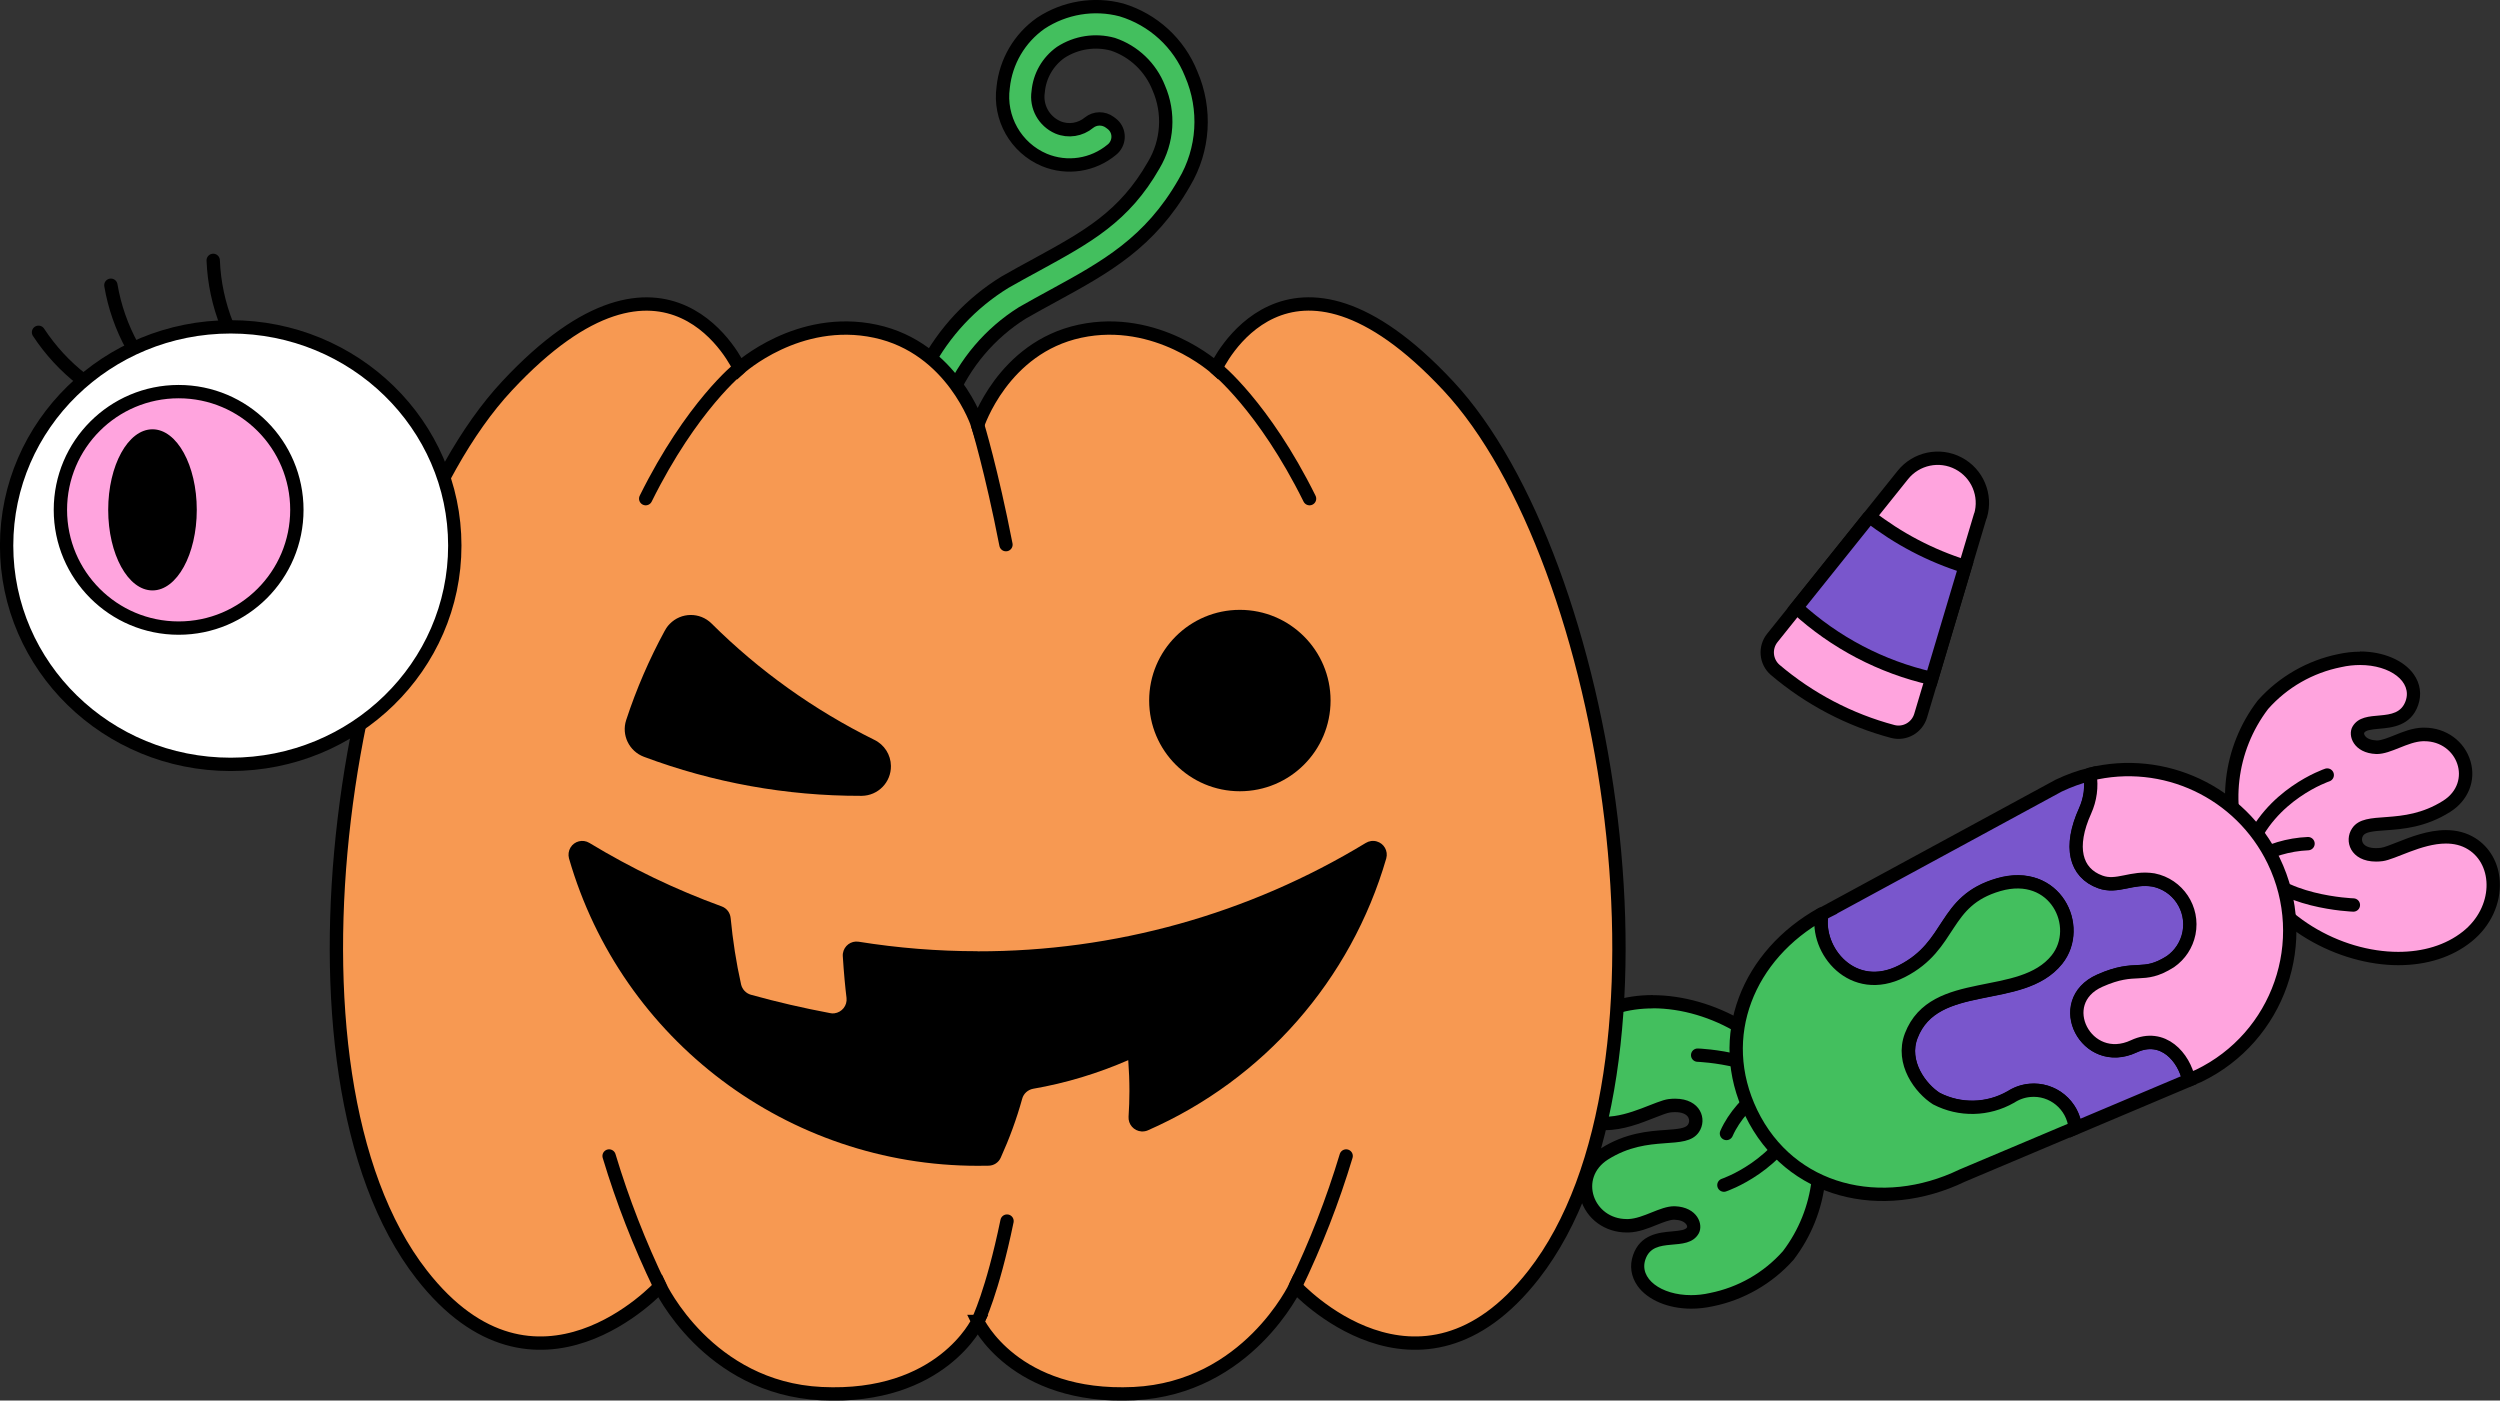 <?xml version="1.0" encoding="UTF-8"?><svg id="Layer_2" xmlns="http://www.w3.org/2000/svg" viewBox="0 0 234.28 131.25"><rect x="0" y="0" width="234.28" height="131.25" fill="#333333" stroke="none"/><defs><style>.cls-1,.cls-2,.cls-3,.cls-4,.cls-5,.cls-6,.cls-7,.cls-8{stroke:#000;stroke-linecap:round;stroke-width:1.25px;}.cls-1,.cls-2,.cls-8{stroke-linejoin:round;}.cls-1,.cls-9,.cls-3{fill:#ffa4de;}.cls-2,.cls-6{fill:none;}.cls-10,.cls-8{fill:#43bf5e;}.cls-3,.cls-4,.cls-5,.cls-6,.cls-7{stroke-miterlimit:10;}.cls-4{fill:#fff;}.cls-5{fill:#f79952;}.cls-7{fill:#7956cc;}</style></defs><g id="Layer_1-2"><g id="Group_2214"><g id="Candy_3"><g id="Path_4508"><path class="cls-10" d="M158.47,122c-1.97,0-3.7-.71-4.52-1.86-.5-.7-.62-1.53-.34-2.33,.55-1.57,1.96-1.7,3.1-1.79,.99-.09,1.61-.17,1.93-.72,.1-.17,.12-.49-.06-.82-.16-.28-.58-.77-1.65-.81h0c-.59,0-1.24,.26-1.93,.53-.78,.31-1.58,.63-2.41,.66h-.16c-1.76,0-3.26-1.08-3.73-2.7-.45-1.56,.18-3.11,1.64-4.03,2.17-1.37,4.18-1.52,5.78-1.63,1.37-.1,2.16-.18,2.56-.76,.27-.39,.3-.9,.08-1.32-.29-.54-.92-.84-1.79-.84-.17,0-.35,.01-.54,.04-.36,.04-.97,.29-1.62,.54-1.26,.5-2.83,1.11-4.39,1.11-.91,0-1.72-.22-2.41-.65-1.19-.74-1.93-2.03-2.02-3.56-.11-1.91,.79-3.84,2.42-5.14,1.68-1.35,3.92-2.06,6.46-2.06,5.25,0,11.89,3.22,14.39,9.37,2.1,4.73,1.45,10.26-1.7,14.39-1.9,2.14-4.45,3.6-7.21,4.16-.62,.14-1.27,.21-1.9,.21h0Z"/><path d="M154.88,94.49c5.36,0,11.52,3.36,13.81,8.98,2.02,4.54,1.4,9.82-1.61,13.78-1.79,2.02-4.19,3.39-6.84,3.92-.61,.14-1.21,.2-1.77,.2-2.82,0-4.9-1.56-4.27-3.36,.78-2.25,3.92-.58,4.98-2.4,.49-.85-.11-2.49-2.22-2.57-.03,0-.05,0-.08,0-1.31,0-2.87,1.15-4.3,1.2-.05,0-.09,0-.13,0-3.13,0-4.52-3.83-1.76-5.58,3.87-2.44,7.28-.75,8.52-2.57,.82-1.2,.15-3.13-2.23-3.13-.19,0-.4,.01-.62,.04-1.18,.15-3.65,1.65-5.93,1.65-.73,0-1.44-.15-2.08-.55-2.38-1.47-2.38-5.4,.47-7.68,1.64-1.31,3.78-1.92,6.07-1.92m0-1.25c-2.69,0-5.06,.76-6.85,2.2-1.79,1.43-2.78,3.55-2.66,5.67,.1,1.73,.95,3.2,2.31,4.05,.79,.49,1.71,.74,2.74,.74,1.67,0,3.31-.64,4.62-1.16,.59-.23,1.19-.47,1.47-.5,.16-.02,.32-.03,.46-.03,.62,0,1.07,.18,1.24,.51,.11,.21,.1,.47-.04,.67-.23,.34-.95,.41-2.09,.49-1.59,.11-3.77,.27-6.07,1.73-1.68,1.06-2.43,2.92-1.9,4.73,.55,1.89,2.28,3.15,4.33,3.15,.06,0,.12,0,.18,0,.93-.03,1.83-.39,2.62-.71,.6-.24,1.23-.49,1.64-.49,.55,.02,.93,.17,1.12,.42,.11,.14,.1,.26,.09,.29-.15,.25-.57,.31-1.43,.39-1.18,.1-2.95,.26-3.63,2.21-.35,1-.2,2.02,.42,2.9,.93,1.31,2.86,2.13,5.03,2.13,.68,0,1.37-.08,2.05-.23,2.86-.58,5.54-2.11,7.5-4.31,.02-.02,.04-.05,.06-.07,3.29-4.32,3.96-10.08,1.76-15.04-2.6-6.37-9.49-9.73-14.96-9.73h0Z"/></g><path id="Path_4509" class="cls-6" d="M168.91,104.01c-1.97,5.25-7.36,7.05-7.36,7.05"/><path id="Path_4510" class="cls-6" d="M159.09,98.88s7.15,.24,9.31,3.92"/><path id="Path_4511" class="cls-6" d="M167.2,100.76s-3.94,2.12-5.41,5.46"/><g id="Path_4512"><path class="cls-9" d="M224.76,89.82c-5.26,0-11.89-3.22-14.39-9.37-2.1-4.73-1.45-10.25,1.7-14.39,1.9-2.14,4.45-3.6,7.21-4.16,.62-.14,1.27-.21,1.9-.21,1.97,0,3.7,.71,4.52,1.86,.5,.7,.62,1.53,.34,2.33-.55,1.57-1.96,1.69-3.1,1.79-.99,.09-1.61,.17-1.93,.72-.1,.17-.12,.5,.06,.82,.16,.28,.58,.77,1.65,.81h0c.58,0,1.23-.26,1.92-.54,.78-.31,1.59-.64,2.41-.66h.16c1.76,0,3.26,1.08,3.73,2.7,.45,1.56-.18,3.11-1.64,4.03-2.17,1.38-4.18,1.52-5.79,1.64-1.37,.1-2.16,.18-2.56,.76-.27,.4-.3,.9-.08,1.32,.29,.54,.92,.84,1.79,.84,.17,0,.35-.01,.54-.04,.36-.04,.97-.29,1.62-.54,1.26-.5,2.83-1.11,4.39-1.11,.91,0,1.72,.22,2.41,.65,1.19,.74,1.93,2.03,2.02,3.56,.12,1.91-.79,3.84-2.42,5.14-1.68,1.35-3.92,2.06-6.46,2.06Z"/><path d="M221.17,62.32c2.82,0,4.9,1.56,4.27,3.36-.79,2.25-3.92,.58-4.98,2.41-.49,.85,.11,2.49,2.22,2.57,.02,0,.05,0,.07,0,1.31,0,2.87-1.15,4.31-1.2,.05,0,.09,0,.13,0,3.13,0,4.52,3.83,1.76,5.58-3.87,2.44-7.28,.76-8.52,2.57-.82,1.2-.15,3.13,2.23,3.13,.19,0,.4-.01,.62-.04,1.18-.15,3.65-1.65,5.93-1.65,.73,0,1.44,.15,2.08,.55,2.38,1.47,2.38,5.4-.47,7.68-1.64,1.31-3.78,1.92-6.07,1.92-5.36,0-11.52-3.36-13.81-8.98-2.02-4.54-1.4-9.82,1.61-13.78,1.79-2.02,4.19-3.39,6.84-3.92,.61-.14,1.21-.2,1.77-.2m0-1.25c-.68,0-1.37,.08-2.05,.23-2.86,.58-5.54,2.11-7.5,4.31-.02,.02-.04,.05-.06,.07-3.29,4.32-3.96,10.08-1.76,15.04,2.6,6.37,9.49,9.73,14.96,9.73,2.69,0,5.06-.76,6.85-2.2,1.79-1.43,2.78-3.55,2.66-5.67-.1-1.73-.95-3.2-2.31-4.05-.79-.49-1.71-.74-2.74-.74-1.67,0-3.31,.64-4.62,1.16-.58,.23-1.19,.47-1.47,.5-.16,.02-.32,.03-.46,.03-.62,0-1.07-.18-1.24-.51-.11-.21-.1-.47,.04-.67,.23-.34,.94-.41,2.09-.49,1.59-.11,3.77-.27,6.07-1.73,1.68-1.06,2.43-2.92,1.9-4.73-.55-1.89-2.29-3.16-4.33-3.16-.06,0-.12,0-.18,0-.94,.03-1.83,.39-2.62,.71-.6,.24-1.23,.49-1.64,.49-.54-.02-.93-.17-1.11-.42-.11-.14-.1-.27-.09-.29,.15-.25,.57-.31,1.43-.39,1.17-.1,2.95-.26,3.63-2.21,.35-1,.2-2.03-.42-2.9-.93-1.31-2.86-2.13-5.03-2.13h0Z"/></g><path id="Path_4513" class="cls-6" d="M210.73,79.68c1.97-5.25,7.36-7.05,7.36-7.05"/><path id="Path_4514" class="cls-6" d="M220.54,84.81s-7.15-.24-9.31-3.92"/><path id="Path_4515" class="cls-6" d="M216.29,79.06c-1.83,.08-3.61,.61-5.18,1.55"/><path id="Path_4516" class="cls-7" d="M171.68,85.17c-.32,.16-.64,.32-.94,.49-.63,3.4,2.88,7.73,7.51,5.37,4.78-2.44,3.76-6.57,9.07-8.11s7.91,3.94,5.45,7.02c-3.35,4.19-11.49,1.52-13.65,7.13-.97,2.53,.89,4.97,2.36,5.9,2.2,1.13,4.82,1.08,6.97-.15,1.8-1.19,4.23-.69,5.42,1.11,.35,.53,.57,1.14,.63,1.78l10.63-4.49c-.43-2.1-2.4-4.44-5.15-3.16-4.45,2.08-7.66-4.16-3.19-6.15,3.47-1.55,3.96-.11,6.61-1.78,1.93-1.33,2.41-3.98,1.08-5.91-.63-.91-1.58-1.53-2.66-1.75-2.05-.33-3.39,.77-4.99,.18-2.34-.85-2.94-3.29-1.41-6.66,.49-1.07,.65-2.27,.46-3.43-1.02,.25-2,.61-2.95,1.06l-21.24,11.53Z"/><g id="Group_2213"><path id="Path_4517" class="cls-1" d="M195.4,75.98c-1.53,3.37-.93,5.81,1.41,6.66,1.6,.59,2.94-.51,4.99-.18,2.3,.46,3.79,2.7,3.33,5-.22,1.08-.84,2.03-1.75,2.66-2.65,1.67-3.13,.23-6.61,1.78-4.47,1.99-1.26,8.23,3.19,6.15,2.75-1.28,4.71,1.05,5.15,3.16l.93-.39c7.51-3.62,10.66-12.65,7.03-20.16,0,0,0,0,0,0h0c-3.11-6.43-10.29-9.81-17.22-8.1,.19,1.17,.03,2.36-.46,3.44Z"/><path id="Path_4518" class="cls-8" d="M188.43,102.8c-2.15,1.23-4.77,1.29-6.97,.15-1.47-.93-3.33-3.37-2.36-5.9,2.16-5.6,10.29-2.94,13.65-7.13,2.46-3.08-.15-8.55-5.45-7.02s-4.29,5.67-9.07,8.11c-4.62,2.36-8.14-1.97-7.51-5.37-6.87,3.82-10.08,11.46-6.61,18.65h0c3.63,7.51,12.26,9.5,19.77,5.88l10.59-4.47c-.21-2.15-2.12-3.73-4.27-3.52-.64,.06-1.25,.28-1.78,.63Z"/></g></g><g id="Jack-O-Lantern"><path id="Path_4485" class="cls-8" d="M86.76,34.38c1.71-3.26,4.27-6,7.41-7.93,1.03-.59,2.02-1.13,2.98-1.65,4.77-2.61,8.21-4.49,10.97-9.33,1.31-2.19,1.49-4.89,.47-7.23-.76-1.93-2.33-3.43-4.29-4.09-1.67-.46-3.45-.18-4.9,.76-1.21,.86-1.98,2.2-2.11,3.68-.22,1.41,.54,2.78,1.85,3.35,.98,.41,2.11,.23,2.92-.45,.56-.45,1.36-.46,1.94-.03l.2,.15c.67,.53,.77,1.5,.24,2.17-.07,.09-.16,.18-.25,.25-1.77,1.47-4.2,1.84-6.32,.96-2.68-1.13-4.26-3.93-3.86-6.81,.25-2.41,1.53-4.6,3.52-6,2.23-1.47,4.98-1.93,7.56-1.25,2.98,.9,5.39,3.11,6.54,6,1.43,3.3,1.2,7.09-.64,10.18-3.22,5.65-7.41,7.94-12.26,10.59-.93,.51-1.91,1.04-2.92,1.62-3.03,1.9-5.4,4.69-6.79,7.99"/><g id="Group_2207"><path id="Path_4486" class="cls-5" d="M91.62,123.84s3.4,7.3,14.65,6.76c10.65-.52,15.13-10.06,15.13-10.06,0,0,11.58,12.69,22.33-1.1,14.83-19.02,7.17-67.01-8-83.27-15.17-16.27-21.78-1.65-21.78-1.65,0,0-5.52-5.03-12.75-3.48s-9.58,8.79-9.58,8.79c0,0-2.34-7.24-9.58-8.79s-12.75,3.48-12.75,3.48c0,0-6.62-14.61-21.78,1.65-15.17,16.27-22.83,64.25-8,83.27,10.75,13.79,22.34,1.1,22.34,1.1,0,0,4.48,9.55,15.13,10.06,11.25,.55,14.65-6.76,14.65-6.76Z"/><path id="Path_4487" class="cls-2" d="M57.08,108.33c1.26,4.19,2.85,8.26,4.75,12.2"/><path id="Path_4488" class="cls-2" d="M69.28,34.5s-4.46,3.53-8.77,12.23"/><path id="Path_4489" class="cls-2" d="M126.15,108.33c-1.26,4.19-2.85,8.26-4.75,12.2"/><path id="Path_4490" class="cls-2" d="M113.95,34.5s4.46,3.53,8.77,12.23"/><path id="Path_4491" class="cls-2" d="M94.37,114.43c-1.39,6.73-2.75,9.41-2.75,9.41"/><path id="Path_4492" class="cls-2" d="M91.61,39.81s1.3,4.25,2.66,11.23"/></g><path id="Path_4493" d="M91.61,89.14c-3.74,0-7.47-.3-11.15-.89-.71-.11-1.36,.38-1.47,1.09-.01,.09-.02,.18-.01,.27,.1,1.6,.23,2.94,.35,3.91,.08,.71-.43,1.35-1.14,1.44-.13,.02-.27,.01-.4-.02-2.5-.47-4.98-1.04-7.42-1.72-.46-.13-.81-.5-.92-.96-.46-2.05-.78-4.14-.98-6.23-.05-.5-.37-.92-.84-1.09-4.32-1.57-8.47-3.57-12.4-5.95-.61-.37-1.41-.17-1.77,.44-.18,.3-.23,.67-.14,1.01,4.92,17.06,20.54,28.81,38.3,28.81,.34,0,.69,0,1.03-.01,.49-.01,.93-.3,1.13-.75,.81-1.79,1.49-3.63,2.01-5.52,.13-.49,.54-.85,1.03-.94,3.07-.53,6.06-1.44,8.91-2.68h0s0,0,0,0h0c.07,.96,.11,1.92,.11,2.9,0,.8-.03,1.6-.08,2.39-.05,.72,.49,1.34,1.21,1.39,.2,.01,.41-.02,.59-.1,10.86-4.76,19.05-14.1,22.35-25.49,.19-.69-.21-1.4-.9-1.59-.35-.1-.72-.04-1.03,.15-10.96,6.66-23.54,10.17-36.37,10.15Z"/><g id="Group_2208"><circle id="Ellipse_1" cx="116.19" cy="65.65" r="8.5"/><path id="Path_4494" d="M62.31,59.08c-1.46,2.68-2.68,5.5-3.63,8.4-.46,1.41,.28,2.92,1.66,3.44,6.49,2.43,13.37,3.67,20.3,3.66h.12c1.53-.02,2.75-1.27,2.73-2.8-.01-1.05-.62-2-1.56-2.45-5.64-2.79-10.8-6.47-15.26-10.91-1.09-1.07-2.84-1.05-3.91,.05-.18,.18-.33,.39-.45,.62Z"/></g></g><g id="Eye_2"><ellipse id="Ellipse_2" class="cls-4" cx="21.62" cy="51.13" rx="21" ry="20.5"/><circle id="Ellipse_3" class="cls-3" cx="16.74" cy="47.78" r="11.08"/><ellipse id="Ellipse_4" cx="14.29" cy="47.78" rx="4.15" ry="7.55"/><path id="Path_4505" class="cls-4" d="M7.7,35.57c-1.6-1.24-2.98-2.74-4.09-4.43"/><path id="Path_4506" class="cls-4" d="M12.39,32.46c-.98-1.78-1.66-3.72-2-5.73"/><path id="Path_4507" class="cls-4" d="M21.27,30.46c-.77-1.93-1.21-3.98-1.29-6.06"/></g><g id="Candy_2"><path id="Path_4519" class="cls-1" d="M185.6,48.33c.57-1.92-.29-3.98-2.07-4.91h0c-1.77-.93-3.96-.47-5.21,1.09l-12.23,15.27c-.73,.91-.61,2.23,.26,2.99,3.2,2.72,6.97,4.7,11.03,5.78,1.13,.29,2.28-.37,2.61-1.49l5.6-18.75Z"/><path id="Path_4520" class="cls-7" d="M175.2,48.4l-6.84,8.54c3.58,3.28,7.94,5.57,12.67,6.64l3.13-10.49c-3.25-1.02-6.28-2.61-8.97-4.7h0Z"/></g></g></g></svg>